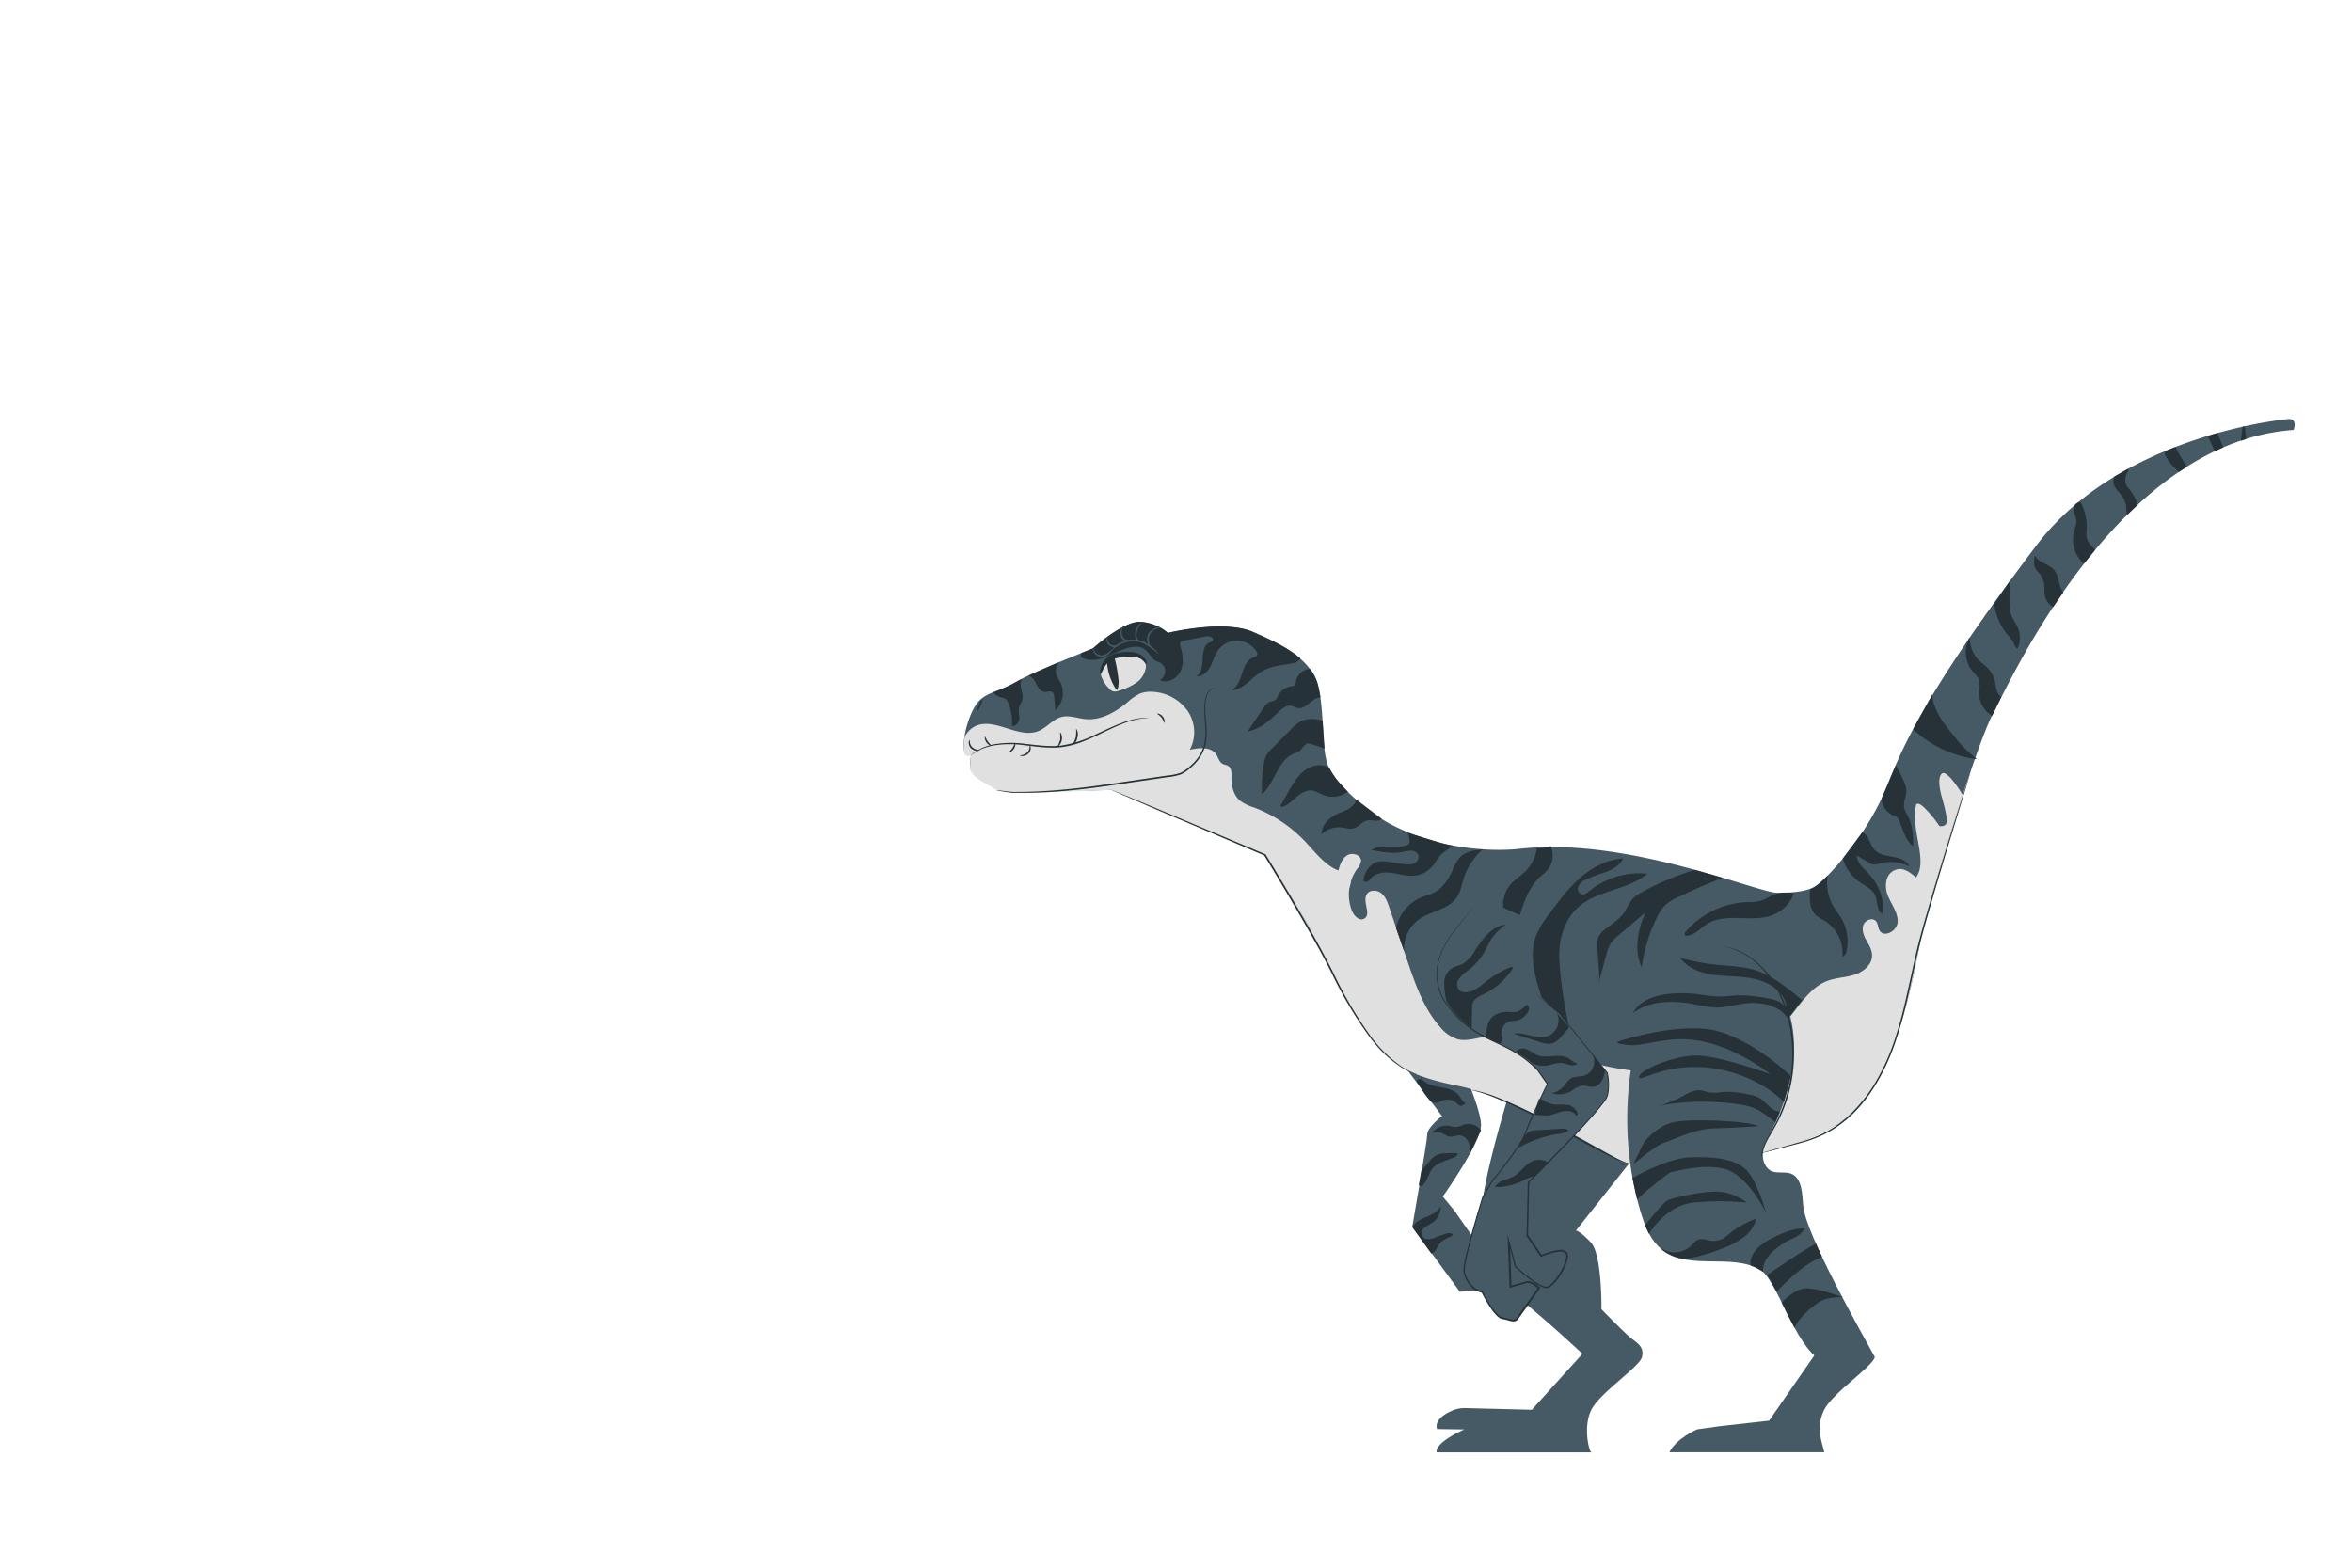 <svg xmlns="http://www.w3.org/2000/svg" viewBox="0 0 750 500"><g id="freepik--dinosaur-2--inject-8"><path d="M440.86,330.52c.52,1,18.95,25.43,18.95,25.43s-4.67,3.64-4.67,5.72-4.8,29.59-4.8,29.59L465.52,412l14.28-1.3s5.19-8,3.89-10.38-5.71,3.12-5.71,3.12,6.23-7.27,3.9-8.83-4.42-3.37-5.46.78-2.33,5.45-2.33,5.45l-10.38-14.79-3.64-4.42s12.2-17.13,12.2-22.84-8.3-23.62-8.3-23.62Z" style="fill:#455a64"></path><path d="M729.42,133.66c-3.49.38-54.08,5.82-80.21,40.5s-39.72,56.46-46.72,74.76-21,32.32-23.76,33.87-7,1.95-12.07,1.95-36.21-12.85-65.8-14.41a103,103,0,0,0-17,.45h0s-20.42,2.54-40.33-7.87c-6.87-3.6-16.58-11.95-19.5-17.5s-1.46-16.34-3.5-25.81-11.68-13.88-21-18-27.15.3-27.15.3a14.76,14.76,0,0,0-8.46-3.51c-5.55-.58-15.47,8.47-15.47,8.47s-18.68,7.29-24.22,10.5-8.76,3.21-11.68,5.84-5.25,10.22-5.25,14.59,2.34,2.63,2.34,2.63l-.3,3.5c-.29,3.51,5,5.26,7.88,7.3s37.26.69,37.26.69L366,256.78l37.36,15.47,13.3,22s13.73,27.44,19.58,35.62,10.9,12.85,28.42,16.35,45.94,20.64,52.56,24.14,28.82,0,28.82,0,37.38-3.11,49.45-20.64,16-45.94,17.52-52.95,16.74-58.41,22.58-69.31,39.72-86.44,95.79-90.33C731.37,137.17,732.93,133.28,729.42,133.66Z" style="fill:#455a64"></path><path d="M430,278.21c-5.78,0-9.76-5.48-13.71-9.71a43.65,43.65,0,0,0-16.53-11,14.4,14.4,0,0,1-4.33-2.11c-2.15-1.8-2.81-4.86-2.75-7.67,0-1.22.06-2.66-.93-3.36-.58-.4-1.35-.42-1.95-.77-1.05-.61-1.31-2-2-3-1.71-2.5-5.45-2.12-8.4-1.45a12,12,0,0,0-.63-12.3,14.53,14.53,0,0,0-10.9-6.17,9.6,9.6,0,0,0-4.26.51,15.84,15.84,0,0,0-4.13,2.84c-3.79,3.14-8.44,5.79-13.33,5.33-2.57-.24-5.16-1.32-7.66-.68-2.77.71-4.63,3.35-7.27,4.46-6.44,2.7-14.13-4.59-20.36-1.45a7.52,7.52,0,0,0-3.25,3.35,19.22,19.22,0,0,0-.31,3.18c0,4.38,2.34,2.63,2.34,2.63l-.3,3.5c-.29,3.51,5,5.26,7.88,7.3s37.26.29,37.26.29L366,257.18l37.36,15.47,6.9,11.43c2.62,1.54,5.31,3,8,4.4a9,9,0,0,0,3.61,1.3,6.77,6.77,0,0,0,3.76-1.11c3.61-2.16,6.06-6.6,4.94-10.65Z" style="fill:#e0e0e0"></path><path d="M413.68,211a3.41,3.41,0,0,0,1-1c-4.09-3.55-9.64-6.06-15.09-8.45-9.34-4.08-27.15.3-27.15.3a14.76,14.76,0,0,0-8.46-3.51c-5.55-.58-15.47,8.47-15.47,8.47l-3.68,1.46a3,3,0,0,0-.14,1.3c2.61,1.59,6,.84,8.79-.37s5.56-2.84,8.61-2.91a4.88,4.88,0,0,1,2.38.46c1.78.92,2.66,3.32,4.3,4.21a3.28,3.28,0,0,1,1,.32h0a3.23,3.23,0,0,1,1.6,1.75,3.29,3.29,0,0,1-1.49,3.88c2.38,1.17,5.43-.44,6.56-2.85s.78-5.24,0-7.78c-.16-.51-.32-1.13.05-1.53a1.57,1.57,0,0,1,.85-.37l7.14-1.41c1-.21,2.69.25,2.26,1.22-.19.43-.7.57-1.12.77-3.62,1.78-.68,8.64-4.11,10.74,1.9.17,3.53-1.4,4.42-3.09s1.35-3.61,2.45-5.16a7.36,7.36,0,0,1,12.22.27,1.39,1.39,0,0,1,.28,1.24c-.21.48-.81.61-1.3.78-4.06,1.46-3,8.58-6.95,10.36,3.84,0,6.35-3.9,9.63-5.9,2.68-1.63,5.92-2,9-2.47A6.41,6.41,0,0,0,413.68,211Z" style="fill:#263238"></path><path d="M520.22,426.88c-2.15-1.68-9.56-9.32-9.56-9.32s.24-17.44-3.34-21.26-4.78-3.82-4.78-3.82l18.15-22.93-14.8-18.08H480.4s-9.15,30.26-7.72,36.71-1.53,16.66,7.12,22.54,24.81,21.08,24.81,21.08l-16.15,17.83L467,449.09a9.74,9.74,0,0,0-3.8.77c-2.39,1-5.84,3-4.95,5.92l8.68.13s-9.3,4-8.83,7.31h49.39c-.72,0-2.74-7.92-.13-13.41s15.51-13.86,16.23-17S522.37,428.55,520.22,426.88Z" style="fill:#455a64"></path><path d="M578.89,431.8l-14.76,21.3-15.84,1.78-7.12,1s-6.72,2.91-8.83,7.31l49.39,0c-.86-3.59-2.74-7.89-.13-13.38s15.52-13.86,16.23-17" style="fill:#455a64"></path><path d="M506.75,284.23c-.68.56-1.47,1.2-2.34,1a1.88,1.88,0,0,1-1.11-2.48,4.2,4.2,0,0,1,2.14-2.11,57.66,57.66,0,0,1,6.68-2.52c2.23-.86,4.43-2.18,5.49-4.31-5.05.27-9.77,2.76-13.6,6.07s-6.88,7.41-9.89,11.47a30,30,0,0,0-4.3,7.07c-2.38,6.31-.29,13.34,1.8,19.76l8.59,8.71c-1.36-5.68-3.11-17.3-3-22.87s2.12-11.31,6.34-14.94c6.15-5.28,15.6-5.18,21.78-10.42A25.44,25.44,0,0,0,506.75,284.23Z" style="fill:#263238"></path><path d="M510.11,313.33l-.75-11.2a7.85,7.85,0,0,1,.18-2.9,7.07,7.07,0,0,1,2.7-3.17c2.13-1.63,4.48-3.13,5.93-5.39a32.41,32.41,0,0,1,2.29-3.86,10.71,10.71,0,0,1,3-2.23,89.58,89.58,0,0,1,17-7.14L549.4,280c-4.41,1.57-9.71,4-14,6a15.36,15.36,0,0,0-4.65,2.92,14.13,14.13,0,0,0-2.54,3.95,54.23,54.23,0,0,0-4.74,15.69C521,303,522.23,296.51,524.72,291l-8.57,7.28a12.46,12.46,0,0,0-2.56,2.67,12.23,12.23,0,0,0-1.33,3.45c-.78,2.87-1.56,5.76-2.32,8.64" style="fill:#263238"></path><path d="M365.2,211.23a3.83,3.83,0,0,0-2.74-2.25,11.07,11.07,0,0,0-3.68-.12,15.79,15.79,0,0,0-3.87.62l-2,1.08c-1.09,1.25-2.23,3.36-1.77,5a10.34,10.34,0,0,0,2.64,4.15,2.76,2.76,0,0,0,1,.75,3,3,0,0,0,2-.17,19,19,0,0,0,5.53-2.52,7.1,7.1,0,0,0,3.09-5A3.64,3.64,0,0,0,365.2,211.23Z" style="fill:#e0e0e0"></path><path d="M356.6,216.16a47.7,47.7,0,0,0-1.28-6.68L353,211.12a17.9,17.9,0,0,0,2.44,8,2.76,2.76,0,0,0,.88,1A8.47,8.47,0,0,0,356.6,216.16Z" style="fill:#263238"></path><path d="M354.74,207.13c.05.05-.22.42-.72,1a3.83,3.83,0,0,1-2.61,1.43,2.81,2.81,0,0,1-2.57-1.49c-.36-.74-.17-1.26-.12-1.23s0,.47.44,1a2.64,2.64,0,0,0,2.23,1.16,4,4,0,0,0,2.38-1.17C354.32,207.36,354.69,207.08,354.74,207.13Z" style="fill:#455a64"></path><path d="M357.48,204.93s-.17.37-.65.79a3.15,3.15,0,0,1-1,.58,2.08,2.08,0,0,1-1.45-.05,2.54,2.54,0,0,1-1.53-2c-.09-.66.12-1,.18-1s0,.4.18.94a2.4,2.4,0,0,0,1.36,1.57,2.08,2.08,0,0,0,2-.34C357.11,205.1,357.43,204.87,357.48,204.93Z" style="fill:#455a64"></path><path d="M361.4,204c0,.06-.32.31-1,.51a2.61,2.61,0,0,1-1.28.09,2.34,2.34,0,0,1-1.31-.91,3,3,0,0,1-.39-2.73c.24-.69.6-1,.64-.94s-.16.4-.29,1a2.93,2.93,0,0,0,.46,2.32,2,2,0,0,0,1,.76,2.63,2.63,0,0,0,1.08,0C361,204.08,361.38,204,361.4,204Z" style="fill:#455a64"></path><path d="M365.12,204.88c0,.07-.52.08-1.32-.11a5.24,5.24,0,0,1-.65-.2,1.5,1.5,0,0,1-.76-.46,3.2,3.2,0,0,1-.45-1.8,5,5,0,0,1,1.16-3c.61-.64,1.22-.64,1.21-.58s-.48.2-.93.82a5.39,5.39,0,0,0-.92,2.81,2.89,2.89,0,0,0,.34,1.53c0,.09.32.23.51.31a5.24,5.24,0,0,0,.59.24A5.9,5.9,0,0,1,365.12,204.88Z" style="fill:#455a64"></path><path d="M367.92,207.2c0,.05-.62-.12-1.24-.86a3.74,3.74,0,0,1,1.94-6.07,2.07,2.07,0,0,1,1.52,0c0,.09-.59,0-1.41.33a3.57,3.57,0,0,0-1.76,5.5C367.46,206.84,368,207.13,367.92,207.2Z" style="fill:#455a64"></path><path d="M366.28,228.89c0,.06-.83.08-2.3.29a28,28,0,0,0-6.06,1.69c-2.49.95-5.33,2.39-8.54,3.9-1.61.74-3.31,1.5-5.14,2.15a28.63,28.63,0,0,1-5.84,1.39c-4.13.44-8-.21-11.53-.59a33,33,0,0,0-9.31-.06,17.72,17.72,0,0,0-5.95,1.93c-1.3.73-1.91,1.3-1.94,1.25s.13-.16.43-.42a10,10,0,0,1,1.41-1,17.07,17.07,0,0,1,6-2.11,32.69,32.69,0,0,1,9.42-.06c3.52.36,7.39,1,11.42.55a36.38,36.38,0,0,0,10.84-3.46c3.21-1.48,6.08-2.89,8.61-3.8A25.6,25.6,0,0,1,364,229a14,14,0,0,1,1.73-.1A3.46,3.46,0,0,1,366.28,228.89Z" style="fill:#263238"></path><path d="M367.57,231a9.45,9.45,0,0,0-1.76-2.42,10.25,10.25,0,0,0-2.66-1.39c0-.06.36-.12,1,0a4.58,4.58,0,0,1,3.36,2.89C367.65,230.6,367.64,231,367.57,231Z" style="fill:#e0e0e0"></path><path d="M371.26,230.53c-.15,0-.23-.86-.86-1.66s-1.42-1.1-1.38-1.25,1.06,0,1.79.94S371.4,230.57,371.26,230.53Z" style="fill:#263238"></path><path d="M387.71,219.68a2.23,2.23,0,0,0-.91,0,3.14,3.14,0,0,0-1.77,1.8,6.52,6.52,0,0,0-.5,1.82,15.59,15.59,0,0,0-.2,2.27c0,1.63.15,3.49.32,5.56a19.87,19.87,0,0,1-.33,6.8,14,14,0,0,1-4.23,6.55,13,13,0,0,1-3.47,2.49,18,18,0,0,1-4.35.9l-9.12,1.33c-6.25.94-12.22,1.82-17.66,2.45s-10.38,1-14.52,1.14c-2.08.06-4,.1-5.6.07-.83,0-1.59,0-2.3,0s-1.35-.13-1.92-.21l-2.64-.42a9.27,9.27,0,0,1-.92-.16.73.73,0,0,1,.24,0l.69,0c.61.06,1.5.19,2.65.33.58.06,1.21.13,1.91.16s1.47,0,2.29,0c1.64,0,3.51-.06,5.58-.15,4.13-.19,9.05-.6,14.48-1.25s11.39-1.54,17.64-2.48l9.13-1.33a17.55,17.55,0,0,0,4.22-.85,12.39,12.39,0,0,0,3.34-2.38,13.6,13.6,0,0,0,4.14-6.31,19.82,19.82,0,0,0,.39-6.66,54.44,54.44,0,0,1-.25-5.6,15.78,15.78,0,0,1,.24-2.3,6.72,6.72,0,0,1,.57-1.87,3.16,3.16,0,0,1,1.93-1.81,1.47,1.47,0,0,1,.7,0A.74.74,0,0,1,387.71,219.68Z" style="fill:#263238"></path><path d="M421.08,222.4c-2.94.15-4.47,4-7.34,3.39-.7-.15-1.33-.58-2-.71-1.55-.27-2.93.94-4.06,2-2.82,2.76-6,5.52-9.85,6.21q2.5-3.69,5-7.39a5,5,0,0,1,2.13-2.06,5.85,5.85,0,0,0,1.75-.61,3.47,3.47,0,0,0,.82-1.29,5.67,5.67,0,0,1,4.37-3.07,1.69,1.69,0,0,0,1-.32,1.81,1.81,0,0,0,.34-1.18c.22-2,2.55-4.2,4.59-3.95a14.37,14.37,0,0,1,2.32,4.53C420.71,220.3,421.08,222.4,421.08,222.4Z" style="fill:#263238"></path><path d="M422.37,238.75l-4-1.38a2.84,2.84,0,0,0-1.37-.23c-1.09.18-1.56,1.47-2.4,2.2a9,9,0,0,1-2.26,1.12c-5,2.26-5.75,9.21-9.89,12.79a38.8,38.8,0,0,1,.66-10.09,8.3,8.3,0,0,1,.72-2.28,9.25,9.25,0,0,1,1.62-2l6.08-6.12a14.93,14.93,0,0,1,3.61-2.93,10.52,10.52,0,0,1,6.63.07Z" style="fill:#263238"></path><path d="M429.84,252.55a8.48,8.48,0,0,1-8.86.58,12.4,12.4,0,0,0-2.18-.95c-1.82-.43-3.67.6-5.11,1.8s-2.77,2.64-4.53,3.29c-.31.11-.83.07-.8-.27a.54.54,0,0,1,.08-.21l2.4-4.24a27.77,27.77,0,0,1,3.6-5.36A9.35,9.35,0,0,1,420,244.1a7,7,0,0,1,3.77.62,33.09,33.09,0,0,0,2.57,4C427.39,250,429.84,252.55,429.84,252.55Z" style="fill:#263238"></path><path d="M436.23,329.91c5.84,8.17,10.9,12.85,28.42,16.35s45.94,20.64,52.56,24.14,28.82,0,28.82,0,37.38-3.11,49.45-20.64,16-45.94,17.52-52.95c1-4.29,7-25.16,12.89-43.24h0s-5-8.42-6.72-6.8,0,7.34,0,7.34,1.74,5.85,1.61,7.84-2.36,1.5-2.36,1.5a36,36,0,0,0-5.06-6.1c-2.45-2.12-2.44-.26-2.44-.26-1.57,8,4,17.69,0,22.79-1.18-1.13-3-2.61-5-2.73a4.55,4.55,0,0,0-4.3,3.38,8.44,8.44,0,0,0,.65,5.74c1.13,2.57,3,5,2.84,7.83s-4.3,5.08-5.75,2.67c-.57-.94-.46-2.22-1.19-3-1.13-1.27-3.47-.29-4,1.32s.15,3.37,1,4.86,1.75,3,1.79,4.72c.06,3-2.75,5.28-5.59,6.2s-5.93.94-8.72,2c-5.53,2.11-8.72,7.72-12.55,12.24-8.33,9.84-21.06,15.32-33.9,16.59s-25.8-1.37-38-5.65c-8.21-2.88-16.66-6.58-25.26-5.25-2.68.41-5.4,1.31-8,.69a11.62,11.62,0,0,1-5.71-3.93c-5.23-5.89-7.88-13.57-10.41-21l-5.82-17.17c-.56-1.67-1.19-3.43-2.57-4.53s-3.75-1.12-4.64.4c-1.38,2.39,1.62,6.47-.83,7.76-1.54.8-3.2-.91-3.86-2.52a14.14,14.14,0,0,1,1.62-13.33,4.9,4.9,0,0,0,1.28-2.58c0-2-2.85-2.83-4.5-1.74s-2.28,3.16-2.79,5.07l-23.29-5.61,13.3,22S430.38,321.73,436.23,329.91Z" style="fill:#e0e0e0"></path><path d="M520.23,371.27a2.55,2.55,0,0,1-.58,0,9.33,9.33,0,0,1-1.6-.43,48.86,48.86,0,0,1-5.53-2.47c-4.57-2.29-10.71-5.75-17.57-9.43a191.41,191.41,0,0,0-17.9-8.7,55.22,55.22,0,0,0-5.69-2c-1.37-.39-2.15-.52-2.14-.57a2,2,0,0,1,.57.06,16.49,16.49,0,0,1,1.62.32,44.12,44.12,0,0,1,5.77,1.82,162.92,162.92,0,0,1,18,8.58c6.86,3.68,13,7.2,17.49,9.56,2.26,1.19,4.11,2.09,5.43,2.61a15.47,15.47,0,0,0,1.55.52A2.12,2.12,0,0,1,520.23,371.27Z" style="fill:#263238"></path><path d="M328,215.47a4.56,4.56,0,0,1,2.28,2.37c.65,1.28,1.48,2.8,2.91,2.86.86,0,1.88-.48,2.52.11a1.89,1.89,0,0,1,.42,1.23l.42,4.49a7.69,7.69,0,0,0,1.55-9,17,17,0,0,1-1.22-2.26,4.59,4.59,0,0,1,.66-4C334.27,212.67,330.79,214.17,328,215.47Z" style="fill:#263238"></path><path d="M318.87,222.35a5.79,5.79,0,0,1,1.66.49,2.91,2.91,0,0,1,1,1.41,15.9,15.9,0,0,1,1.17,7.18c1.17.44,2.25-1,2.32-2.23s-.38-2.53,0-3.73c.21-.74.71-1.37.93-2.11.43-1.4-.2-2.87-.44-4.31a4.25,4.25,0,0,1,.29-2.47c-.57.29-1.08.56-1.5.8a51,51,0,0,1-7.6,3.45A4.63,4.63,0,0,0,318.87,222.35Z" style="fill:#263238"></path><path d="M369.42,208.66a10.62,10.62,0,0,0-1.94-1.66c-1.32-.86-3.11-2.32-5.51-2.45a9.35,9.35,0,0,0-5.76,1.62c-1.32.88-2,1.62-2,1.55a6.1,6.1,0,0,1,1.84-1.85,9,9,0,0,1,6-1.84,7.64,7.64,0,0,1,3.36,1.05,22.93,22.93,0,0,1,2.33,1.63C369,207.66,369.5,208.63,369.42,208.66Z" style="fill:#455a64"></path><path d="M365.55,211.89c-.22.05-.53-1-1.91-1.79a5.72,5.72,0,0,0-2.62-.69,20.86,20.86,0,0,0-3.56.25,8.52,8.52,0,0,0-3.24,1,6.15,6.15,0,0,0-1.91,1.93c-.86,1.38-1.13,2.45-1.37,2.4s-.32-1.18.4-2.92a6.18,6.18,0,0,1,2.09-2.61,8.66,8.66,0,0,1,3.81-1.35,16.71,16.71,0,0,1,3.91-.13,5.93,5.93,0,0,1,3.12,1.21,3.78,3.78,0,0,1,1.31,1.85C365.72,211.57,365.65,211.87,365.55,211.89Z" style="fill:#263238"></path><path d="M338,233.57c.06,0,.26.19.43.63a3.45,3.45,0,0,1,.15,1.84,3.61,3.61,0,0,1-.79,1.68c-.32.35-.59.48-.63.44a11.72,11.72,0,0,0,.91-2.21A11,11,0,0,0,338,233.57Z" style="fill:#263238"></path><path d="M343.14,232.36a3.29,3.29,0,0,1,.41,2.9,3.32,3.32,0,0,1-1.63,2.42,13.79,13.79,0,0,0,1.12-2.54A13.05,13.05,0,0,0,343.14,232.36Z" style="fill:#263238"></path><path d="M462.38,298.65c-.1.92-9.32,11.27,0,22.92s18.19,9.42,28,19.59l3.14,4.43s-5.36,11.09-7,15.71-10.63,15.34-10.63,15.34l-3.05,5.18s-6.47,20.88-5.91,23.84,3.14,6.07,5.73,6.36c0,0,3.88,8.06,6.47,8.42s3.69,1.48,4.8,0,6.84-9.61,6.84-9.61-2.4-2.21-3.88-1.84-5.18,1.47-5.18,1.47l-.55-14.41,2.12,8s7.86,7.32,10.26,6.58,7-8.32,6.1-10.72-8.13.74-8.13.74L487,394.2l.37-17s24.21-24,25.14-27.54a17.5,17.5,0,0,0,0-7.39l-15.16-18.86-8.31-6.84-1.3-13.12-17.93-14.23Z" style="fill:#455a64"></path><path d="M489.08,316.57l.55.43,1.6,1.29,6.22,5h0l15.21,18.81,0,0v0a19,19,0,0,1,.4,4.74,12.51,12.51,0,0,1-.33,2.47,6.13,6.13,0,0,1-1.24,2.25c-2.07,2.75-4.5,5.4-7,8.17-5.1,5.51-10.79,11.34-16.93,17.49l.06-.15c-.11,5.36-.23,11.09-.36,17l0-.13,4.44,6.46-.29-.08a27.82,27.82,0,0,1,3.86-1.31,11.54,11.54,0,0,1,2.05-.34,3,3,0,0,1,2.14.48,1.21,1.21,0,0,1,.37.49,2.73,2.73,0,0,1,.09,1.67,9.77,9.77,0,0,1-.61,2.06,21,21,0,0,1-2,3.76,12.81,12.81,0,0,1-2.92,3.24,2,2,0,0,1-.51.28,1.35,1.35,0,0,1-.61.17,3.35,3.35,0,0,1-1.15-.21,11,11,0,0,1-2-1,50.68,50.68,0,0,1-7-5.48l-.05-.05,0-.07c-.67-2.52-1.4-5.26-2.13-8l.5-.07c.18,4.57.37,9.46.56,14.41l-.33-.23,4.63-1.33c.2-.05.39-.12.61-.16a1.89,1.89,0,0,1,.71,0,4.12,4.12,0,0,1,1.25.43,11.49,11.49,0,0,1,2.11,1.49l.17.15L491,411l-2.59,3.65-3.43,4.81-.85,1.2a1.88,1.88,0,0,1-1.42.81,5.48,5.48,0,0,1-1.52-.27c-.47-.13-.93-.26-1.4-.36-.23-.05-.46-.08-.7-.12a2.68,2.68,0,0,1-.76-.3,2.84,2.84,0,0,1-.63-.44,4.49,4.49,0,0,1-.55-.51,15.92,15.92,0,0,1-1.83-2.3,45.51,45.51,0,0,1-2.88-5l.21.15a6.35,6.35,0,0,1-3.81-2.29,9.51,9.51,0,0,1-2.05-3.88,4.21,4.21,0,0,1-.12-1.13c0-.38.07-.73.1-1.1.12-.71.23-1.42.38-2.11.28-1.4.61-2.77,1-4.14,1.39-5.45,2.94-10.74,4.52-15.89v0l0,0,3-5.17v0h0q3.06-3.71,5.81-7.46,1.38-1.87,2.61-3.79a22.86,22.86,0,0,0,2.14-3.94c1.05-2.82,2.28-5.5,3.47-8.13s2.41-5.18,3.61-7.67l0,.22-3.14-4.44,0,0a33.57,33.57,0,0,0-7.6-5.94c-2.71-1.57-5.51-2.77-8.16-4.07a36.68,36.68,0,0,1-7.22-4.54,32.15,32.15,0,0,1-5.41-5.7,16.77,16.77,0,0,1-3.55-12.8,19.81,19.81,0,0,1,1.66-5.41c.38-.79.78-1.54,1.19-2.24s.88-1.36,1.16-2l0-.05,5.62-7,1.43-1.76c.32-.4.49-.59.49-.59s-.14.21-.45.62l-1.4,1.79-5.54,7.07v0a21.93,21.93,0,0,1-1.16,2,24.43,24.43,0,0,0-1.17,2.23,19.82,19.82,0,0,0-1.61,5.35,16.56,16.56,0,0,0,3.55,12.58,32.62,32.62,0,0,0,5.38,5.62,36.39,36.39,0,0,0,7.16,4.46c2.64,1.29,5.46,2.49,8.2,4.07a34,34,0,0,1,7.7,6h0v0l3.15,4.43.07.1-.06.12q-1.79,3.74-3.59,7.67c-1.18,2.63-2.4,5.31-3.44,8.1a23.42,23.42,0,0,1-2.17,4c-.83,1.28-1.71,2.56-2.63,3.81q-2.75,3.78-5.82,7.49l0,0L473,381.94l0-.05c-1.57,5.14-3.12,10.43-4.5,15.87-.34,1.36-.67,2.73-.95,4.11-.15.69-.26,1.39-.37,2.08,0,.35-.08.7-.1,1a3.74,3.74,0,0,0,.1,1,9.07,9.07,0,0,0,1.95,3.67,5.87,5.87,0,0,0,3.48,2.12h.14l.06.13a45.17,45.17,0,0,0,2.84,4.95,15.91,15.91,0,0,0,1.77,2.23,3.79,3.79,0,0,0,.51.47,2.9,2.9,0,0,0,.55.39,2.26,2.26,0,0,0,.59.23c.24.05.49.08.73.14a22,22,0,0,0,2.78.61c.85,0,1.29-1,1.89-1.8q1.69-2.4,3.42-4.81l2.59-3.64,0,.35a10.13,10.13,0,0,0-2-1.41,3.57,3.57,0,0,0-1.09-.39,1.51,1.51,0,0,0-.52,0c-.19,0-.4.11-.59.17l-4.61,1.31-.32.09,0-.33c-.19-5-.37-9.85-.55-14.41l-.09-2.32.6,2.24c.73,2.77,1.45,5.51,2.12,8l-.07-.12a49.22,49.22,0,0,0,6.9,5.42,9.84,9.84,0,0,0,1.89.95,2.69,2.69,0,0,0,1,.19,1.16,1.16,0,0,0,.43-.12,1.72,1.72,0,0,0,.43-.25,12.2,12.2,0,0,0,2.79-3.1,21,21,0,0,0,2-3.67,9.17,9.17,0,0,0,.58-1.94c.11-.64.14-1.38-.29-1.73a2.74,2.74,0,0,0-1.8-.36,11.1,11.1,0,0,0-2,.33,26.27,26.27,0,0,0-3.78,1.28l-.18.07-.11-.16-4.43-6.47,0-.06v-.08c.13-5.91.26-11.63.38-17v-.09l.06-.06c6.15-6.13,11.85-12,17-17.44,2.54-2.76,5-5.4,7-8.11a6,6,0,0,0,1.19-2.13,13.32,13.32,0,0,0,.34-2.41,19.23,19.23,0,0,0-.38-4.65l0,.06-15.11-18.89h0l-6.17-5.12L489.6,317C489.25,316.74,489.08,316.57,489.08,316.57Z" style="fill:#263238"></path><path d="M575,384.62c-.34-3.92-.33-9-4-10.33-1.88-.67-4.07,0-5.93-.69-2.13-.86-3.14-3.44-2.93-5.73s1.34-4.38,2.38-6.43c4.6-9,7.87-19,7.51-29.14s-4.76-20.44-13-26.32-20.55-6.29-28.23.34C518.78,331.46,515.25,359.25,523,386c1.37,4.75,3.23,9.68,7.15,12.7,8.47,6.55,21.64,1,31,6.15,5.51,3.06,11.13,24.49,19.52,29l17.19-1C593.54,425,575.74,393.58,575,384.62Z" style="fill:#455a64"></path><path d="M558.29,403.63s-1.39-4.48,6.49-8.57,10.71-3.15,10.71-3.15a8.23,8.23,0,0,1-3.62,3c-2.36,1-10.16,5.1-9.68,10.77A17.85,17.85,0,0,0,558.29,403.63Z" style="fill:#263238"></path><path d="M568.14,415.44s4.38-4.93,8.57-4.55,10.87,2.79,10.87,2.79-4.36,0-6.63,1.11-7.56,5.52-8.71,8.72C570.71,420.61,569.3,417.87,568.14,415.44Z" style="fill:#263238"></path><path d="M579.07,396.68c-3.79,1.74-15.55,10-15.55,10l3.07,5.27s7.68-8.67,14.41-11.05Z" style="fill:#263238"></path><path d="M525.81,393.53s5.25-9.09,14.34-10a90.43,90.43,0,0,1,16.79,0,16.54,16.54,0,0,0-9.45-3.49c-5.24,0-14,1.92-15.73,2.8s-7.17,8-7.17,8Z" style="fill:#263238"></path><path d="M522.06,382.67c0-.52,9.77-8.63,10.82-8.81s13.29-3.67,19.59,0,10.66,12.94,10.66,12.94-2.44-9.27-5.94-13.29-11.19-4.72-18.54-4.37-18.1,6.57-18.1,6.57Z" style="fill:#263238"></path><path d="M524.15,364.45c.53-.7,4.37-5.59,10-6.64s23.43-.35,26.58,1.39c0,0-8.05.53-14.34.7s-13.29,3.85-15.74,4.55-9.79,6.82-9.79,6.82Z" style="fill:#263238"></path><path d="M522.69,343.74c.56,1.3,9.86-5.67,25.44-2.71,13.59,2.57,20.71,10.44,20.71,10.44l2.2-8.27s-10.72-10.56-22.68-14.15S516.51,332,516.51,332s-2.93.75,2.77,1.31,13.37-3.68,24.69-.94,20.59,10.22,20.59,10.22-16.12-5.85-23.48-5.94S521.79,341.65,522.69,343.74Z" style="fill:#263238"></path><path d="M533.74,400.72a9.93,9.93,0,0,0,5.68.45,58.88,58.88,0,0,0,11.11-3.5,23.51,23.51,0,0,0,5.9-3.39,10.37,10.37,0,0,0,3.62-5.63,32.2,32.2,0,0,0-8.46,4.68,14.83,14.83,0,0,1-2.12,1.69,7.09,7.09,0,0,1-5,.5,6,6,0,0,0-2.53-.27c-1.19.28-2,1.38-2.84,2.22a7.66,7.66,0,0,1-9.43.65,2.44,2.44,0,0,0,.86.91A14.6,14.6,0,0,0,533.74,400.72Z" style="fill:#263238"></path><path d="M560.7,350a10.86,10.86,0,0,0-3.08-.92,29.57,29.57,0,0,0-8.1-.84,17.16,17.16,0,0,1-4.46.2c-.85-.16-1.67-.52-2.53-.65-2.34-.35-4.54,1.05-6.63,2.17a32.08,32.08,0,0,1-7.06,2.74,77.1,77.1,0,0,1,25.54-.49,22.81,22.81,0,0,1,4.24.95c2.8,1,5.17,2.9,7.49,4.77l1.42-3.37C564.74,354.48,563.16,351.27,560.7,350Z" style="fill:#263238"></path><path d="M558.91,309.19c-3.64-1-7.47-1.09-11.24-1.46a68.69,68.69,0,0,1-11.89-2.25c2.5,3.45,6.92,5,11.14,5.5s8.56.32,12.71,1.27,8.33,3.4,9.74,7.42a2.17,2.17,0,0,1,0,1.71c-1.22-2.11-3.95-2.7-6.36-3.09a46.71,46.71,0,0,0-8.82-.83c-2,.07-4,.4-6,.38a59.78,59.78,0,0,1-6.92-.77,41.57,41.57,0,0,0-9-.1c-4.53.46-9.5,2.07-11.53,6.15,5.45-4.17,13-4.1,19.77-2.78a37.75,37.75,0,0,0,6.66,1c3,0,5.94-.84,8.92-1.25,5.18-.72,11.21.38,14.05,4.77l4.45-5.88C569.87,315,564.91,310.87,558.91,309.19Z" style="fill:#263238"></path><path d="M537,297.79a27.38,27.38,0,0,1,20-10.08,15.9,15.9,0,0,0,5-.57,29,29,0,0,0,2.71-1.4A10.74,10.74,0,0,1,572,285a11.73,11.73,0,0,1-6.39,6.7c-6.69,2.82-15.15-.87-21.27,3-2.3,1.46-4.34,4-7,3.71a.62.62,0,0,1,.22-.92" style="fill:#263238"></path><path d="M587,292.61c-.71-1.17-1.59-2.23-2.3-3.4a14.65,14.65,0,0,1-1.87-10c-1.95,2-3.87,3.73-5.62,4.39-.24,3-.3,6.47,2,8.45a17.15,17.15,0,0,0,2.52,1.57,12.21,12.21,0,0,1,5.76,11.53,2.73,2.73,0,0,0,1.43-2.27A14.77,14.77,0,0,0,587,292.61Z" style="fill:#263238"></path><path d="M597.26,275.72a4.59,4.59,0,0,0,1.93-.29,13.82,13.82,0,0,1,9.69.9c-.86-1.83-3-2.6-5-3s-4.14-.57-5.69-1.86c-2.14-1.8-1.84-4.81-4.37-6l-6.19,8.36a14,14,0,0,0,5.33,7.46c1.84,1.29,4.13,2.26,5,4.3s.42,4.72,2.22,5.89c.88-4.62-1.09-9.47-4.33-12.88-1.62-1.7-3.68-3.4-3.75-5.75l3.79,2.27A3.94,3.94,0,0,0,597.26,275.72Z" style="fill:#263238"></path><path d="M608.25,260a10.36,10.36,0,0,1-1-2.14c-.52-2,.79-4.05.61-6.1s-2.41-5.94-3.33-7.69L600,254.65a6.07,6.07,0,0,0,3.61,5.36,4.2,4.2,0,0,1,1.46.74,2.86,2.86,0,0,1,.58,1c1.15,2.93,2,6.22,4.4,8.22C610.1,266.54,609.9,263,608.25,260Z" style="fill:#263238"></path><path d="M623.64,235.42c-3.16-3.72-7.48-9.08-7.42-14l-6.16,11.18a35.94,35.94,0,0,0,20.38,9.52A37.72,37.72,0,0,1,623.64,235.42Z" style="fill:#263238"></path><path d="M636.15,217.36a8.83,8.83,0,0,0-2.16-4.12c-1.12-1.21-2.58-2.08-3.64-3.34a10.87,10.87,0,0,1-2.24-6.64,9.6,9.6,0,0,0,1,11,8.62,8.62,0,0,1,2,2.67,8.93,8.93,0,0,1-.05,3.49,8.59,8.59,0,0,0,4.19,7.9l2.94-6.11C636.56,221.33,636.53,219.13,636.15,217.36Z" style="fill:#263238"></path><path d="M643.37,200c-.61-1.35-1.57-2.52-2.06-3.91a11.61,11.61,0,0,1-.5-3.47,66.07,66.07,0,0,1,.18-7.45l-5.06,7.4a18.45,18.45,0,0,0,4.08,9.64,14.74,14.74,0,0,1,1.92,2.54c.39.78.64,1.71,1.38,2.17A8.43,8.43,0,0,0,643.37,200Z" style="fill:#263238"></path><path d="M655,181.8c-1.7-2-5.07-2.31-6.14-4.7-.26,1.44-.49,3,.24,4.28a11.77,11.77,0,0,0,1.22,1.52,6.72,6.72,0,0,1,1.49,3.44c.15,1.18,0,2.39.21,3.55a5.48,5.48,0,0,0,2.7,3.7l3.19-4.6C656.35,186.91,656.71,183.78,655,181.8Z" style="fill:#263238"></path><path d="M481.4,308.59a30.56,30.56,0,0,0-7.1,4.13c-2.12,1.65-4.28,3.7-7,3.74a2.86,2.86,0,0,1-1.74-.45,2.78,2.78,0,0,1-.51-3.51,9.4,9.4,0,0,1,2.72-2.72,21.44,21.44,0,0,0,5.09-5.32c.86-1.38,1.48-2.9,2.31-4.3a16.35,16.35,0,0,1,5-5.26c-4.45.43-7.46,4.59-9.88,8.34a11.29,11.29,0,0,1-3.85,4.17c-1.2.63-2.63.82-3.74,1.59a5.66,5.66,0,0,0-2.18,4.2,25.77,25.77,0,0,0,.69,6c2,3.73,4.73,5.91,8.08,9q.06-3.26.13-6.52a5.48,5.48,0,0,1,.28-1.93c.57-1.4,2.14-2.05,3.5-2.71a22.44,22.44,0,0,0,9.27-8.32C482.35,308.34,481.79,308.43,481.4,308.59Z" style="fill:#263238"></path><path d="M479.26,289.43l5.36,2.45c1.42-4.39,3-9,6.36-12.12a31.86,31.86,0,0,0,2.49-2.29,7.28,7.28,0,0,0,1-7.62,10.31,10.31,0,0,1-4.42.75,12.87,12.87,0,0,1-3.85,7.52c-1.36,1.3-3,2.29-4.28,3.67a10.06,10.06,0,0,0-2.52,8.07" style="fill:#263238"></path><path d="M465.61,273.36a13,13,0,0,0-2.38,4.09c-1.29,2.87-3.05,5.73-5.84,7.18-1.33.69-2.83,1-4.22,1.59a13.74,13.74,0,0,0-8,9.83l2.58,7.36a11.5,11.5,0,0,1,4.65-10.11c3.87-2.77,9.51-3.17,12.16-7.12,1.18-1.76,1.52-3.92,2.16-5.94a20.61,20.61,0,0,1,6.06-9.3C470.24,271.19,467.45,271.53,465.61,273.36Z" style="fill:#263238"></path><path d="M436.8,280.5c1.45-2,4.33-2.43,6.81-2.12s4.93,1.16,7.42.92a8.7,8.7,0,0,0,5.71-3c.93-1.1,1.58-2.41,2.54-3.48a15.7,15.7,0,0,1,4.27-3,38.65,38.65,0,0,1-5.06-1.28l-9.58-2.92a8.26,8.26,0,0,1,.54,2.69,1.07,1.07,0,0,1-.92,1.28c-3.62,1.17-8-.63-11.13,1.53,3.23.62,6.55,1.24,9.77.62a11.17,11.17,0,0,1,2.91-.41,2.42,2.42,0,0,1,2.26,1.59,2.34,2.34,0,0,1-1.64,2.56,6.81,6.81,0,0,1-3.3.07l-4.55-.65a10,10,0,0,0-3.31-.09c-2.67.54-4.46,3.27-4.75,6,.33.71,1.53.51,2-.32" style="fill:#263238"></path><path d="M432.4,254.93c0,1.17-1.13,2.22-2.1,2.89a16.93,16.93,0,0,1-3.17,1.47,11.38,11.38,0,0,0-3.93,2.58,6.44,6.44,0,0,0-1.82,4.25,7.92,7.92,0,0,1,6.37-2.22c1.3.15,2.62.62,3.88.27,1.43-.38,2.41-1.72,3.77-2.31,1.75-.77,3.82.64,5.16-.72Z" style="fill:#263238"></path><path d="M483.83,366.28A37.51,37.51,0,0,1,497,361.63a5.42,5.42,0,0,0,3.14-1.13A2.71,2.71,0,0,0,498,360l-8.17.5a5.32,5.32,0,0,0-2.17.43,5.49,5.49,0,0,0-2.14,2.55l-1.43,2.65" style="fill:#263238"></path><path d="M489.42,355.62c1.43-.09,2.87.28,4.3.14,1.6-.16,3.07-1,4.64-1.31s3.52-.05,4.29,1.36c.42.07.49-.59.32-1a4.28,4.28,0,0,0-2.69-2.32,17.19,17.19,0,0,0-3.87-.16,8.38,8.38,0,0,1-4-1.21c-.55-.33-1.17-.74-1.77-.52" style="fill:#263238"></path><path d="M507.85,336.55a4.66,4.66,0,0,1-3.29,6.68,16,16,0,0,0-3.11.46c-1.35.55-2.08,2-3.08,3a6.94,6.94,0,0,1-3.54,2,7.86,7.86,0,0,0,6.38-.8,9.18,9.18,0,0,1,2.87-1.57c1.4-.26,2.84.54,4.24.29a3.88,3.88,0,0,0,2.57-2.11,11.07,11.07,0,0,0,.95-3.3" style="fill:#263238"></path><path d="M487.72,338.42a7,7,0,0,0,4.91,1.51c1.95-.17,3.84-1.16,5.78-.86.81.13,1.56.48,2.37.64a2.49,2.49,0,0,0,2.29-.52c-1.14-.17-2-1.14-3-1.71-3-1.66-6.86.33-10-1-1.19-.49-2.16-1.42-3.36-1.87s-2.89-.16-3.26,1.07a19.35,19.35,0,0,1,4.89,3.19" style="fill:#263238"></path><path d="M496.39,323a5.31,5.31,0,0,1-3.14,7.53c-3.44,1.06-7.1-1.49-10.64-.86l8.09,2.6c1.52.49,3.2,1,4.67.38a6.87,6.87,0,0,0,2.38-1.95l2.07-2.29c.28-.31.58-.77.35-1.12" style="fill:#263238"></path><path d="M473.75,330.9a18,18,0,0,1,.54-3.57,6.48,6.48,0,0,1,1.17-2.57,5.39,5.39,0,0,1,2.18-1.48,8.38,8.38,0,0,1,3.25-.57,9.11,9.11,0,0,0,2.95-.06,8.47,8.47,0,0,0,2.82-2.08.47.47,0,0,1,.21-.11.34.34,0,0,1,.3.15,1.79,1.79,0,0,1,.28,1.68,4.07,4.07,0,0,1-1,1.47,5.3,5.3,0,0,1-2.12,1.52c-1,.33-2.05.22-3,.53a3.74,3.74,0,0,0-2.54,3.67c0,.6.22,1.19.25,1.79a1.8,1.8,0,0,1-.65,1.6" style="fill:#263238"></path><path d="M452.41,378l.75.34c2-1.17,2.24-4,3.71-5.77s4.22-2.36,6.5-3.27c.67-.27,1.42-.71,1.47-1.44a26.57,26.57,0,0,0-4.37,0,6.34,6.34,0,0,0-2.36.53,7.63,7.63,0,0,0-2.33,2.06c-.86,1-1.71,2-2.56,3" style="fill:#263238"></path><path d="M468.62,368.17a7.05,7.05,0,0,0-.39-3.94,3.51,3.51,0,0,0-3.12-2.14,23.12,23.12,0,0,1-2.7.47c-1.16-.09-2.08-1.07-3.21-1.34a5.58,5.58,0,0,0-2.56.18,5.6,5.6,0,0,1,5.56-2.29,11.63,11.63,0,0,0,1.74.34c1.15.05,2.21-.61,3.34-.86a5,5,0,0,1,5,1.88" style="fill:#263238"></path><path d="M456.45,351.46a2.67,2.67,0,0,0,2.13.1c.7-.21,1.36-.56,2.07-.73a4.38,4.38,0,0,1,4,1.1c.34.34.68.75,1.15.77.71,0,1.25-.9,1.94-.74-1.22-.2-1.76-1.6-2.53-2.58-1.23-1.57-3.33-2.15-5.3-2.51s-4.05-.64-5.63-1.87a3.66,3.66,0,0,0-1.37-.85c-.53-.1-1.2.32-1.08.85a1.16,1.16,0,0,0,.18.37l1.49,2.29a19.78,19.78,0,0,0,3.06,3.92" style="fill:#263238"></path><path d="M493.58,370.69a5.45,5.45,0,0,0-4.83-.37c-2.44,1-3.84,3.66-6.16,4.93a26.88,26.88,0,0,1-3.23,1.24,4.79,4.79,0,0,0-2.65,2.11,19.36,19.36,0,0,0,8.91-2,10.63,10.63,0,0,1,3.85-1.45" style="fill:#263238"></path><path d="M460.39,393.69l-2.68,1a6.55,6.55,0,0,1-2.29.54,2.17,2.17,0,0,1-1.95-1.1,2.39,2.39,0,0,1,.86-2.65c.76-.65,1.72-1,2.53-1.6a6.09,6.09,0,0,0,2.53-5.24c-.75,1.78-2.68,2.71-4.46,3.45s-3.73,1.59-4.57,3.32l6.08,8.45c1.51-.58,1.93-2.52,3.06-3.67s2.69-1.39,3.86-2.34C462.7,393,461.39,393.32,460.39,393.69Z" style="fill:#263238"></path><path d="M665.32,170.79a22,22,0,0,1,.14-2.68,18.38,18.38,0,0,0-1.63-7.2,1.14,1.14,0,0,0-.49-.69,1,1,0,0,0-.7.05,2.4,2.4,0,0,0-1.41,1.82c-.17,1.23.64,2.37.81,3.59.2,1.39-.42,2.75-.75,4.11a10.37,10.37,0,0,0,3.18,10l3.63-4.41C666.76,174,665.47,172.76,665.32,170.79Z" style="fill:#263238"></path><path d="M679.11,156.17A8.18,8.18,0,0,1,678,154.7a4.72,4.72,0,0,1,.48-4.22,1.68,1.68,0,0,0,.17-1L674.24,152a3.56,3.56,0,0,0,.35,3.6c.66,1.05,1.61,1.9,2.29,2.93a7.15,7.15,0,0,1,1.15,4.31,2.84,2.84,0,0,0,.37,1.28l3.3-3.15A15.76,15.76,0,0,0,679.11,156.17Z" style="fill:#263238"></path><path d="M693.76,142.58l-3.16,1.22c-.6,1.2-.05,1.47.56,2.66a22.31,22.31,0,0,0,3.65,4.07l2.61-1.7A39.32,39.32,0,0,1,693.76,142.58Z" style="fill:#263238"></path><path d="M451.81,342.7l-.34-.11-1-.37a19.34,19.34,0,0,1-3.64-1.83,41.1,41.1,0,0,1-10.64-10.46,127.36,127.36,0,0,1-11.31-19.08c-3.7-7.47-8.31-15.41-13.17-23.72-2.94-5-5.84-9.82-8.59-14.35l.12.11L368.34,258l-10.18-4.4-2.72-1.2-.7-.32-.23-.12a1,1,0,0,1,.25.08l.72.28,2.75,1.12,10.23,4.26,35,14.75.07,0,.05.07c2.76,4.52,5.65,9.35,8.59,14.35,4.87,8.31,9.47,16.26,13.16,23.76a128.83,128.83,0,0,0,11.18,19.08A41.78,41.78,0,0,0,447,340.22a21.39,21.39,0,0,0,3.57,1.91l1,.41A1.41,1.41,0,0,1,451.81,342.7Z" style="fill:#263238"></path><path d="M549.5,301.88a4.37,4.37,0,0,1,.81.11l1,.17,1.3.36a21.22,21.22,0,0,1,7.41,4.19,31.34,31.34,0,0,1,7.66,10,43.15,43.15,0,0,1,4.14,14.91,47.49,47.49,0,0,1-1,15.45,46.18,46.18,0,0,1-4.52,11.82c-.86,1.59-1.74,3-2.42,4.21a20.53,20.53,0,0,0-1.53,3.3,17.33,17.33,0,0,0-.72,3,.67.67,0,0,1,0-.21c0-.14,0-.34,0-.6a11.67,11.67,0,0,1,.49-2.28,21.34,21.34,0,0,1,1.47-3.37c.66-1.27,1.52-2.66,2.36-4.24A47.23,47.23,0,0,0,570.31,347a47.77,47.77,0,0,0,1-15.3,43.21,43.21,0,0,0-4-14.75,31.41,31.41,0,0,0-7.47-10,21.52,21.52,0,0,0-7.24-4.27l-1.26-.41-1-.22A6.24,6.24,0,0,1,549.5,301.88Z" style="fill:#263238"></path><path d="M628.45,245.9l-.09.37c-.08.27-.19.63-.32,1.09-.3,1-.72,2.37-1.25,4.15-1.11,3.64-2.69,8.85-4.65,15.27s-4.27,14.14-6.73,22.7c-1.22,4.28-2.52,8.78-3.65,13.48s-2.14,9.63-3.28,14.64a147,147,0,0,1-4,14.51,67.63,67.63,0,0,1-5.74,12.77A49.39,49.39,0,0,1,591.08,355a37.4,37.4,0,0,1-8.89,6.55,42.86,42.86,0,0,1-8.54,3.16L567,366.44l-4.2,1.1-1.09.27-.38.08a1.5,1.5,0,0,1,.36-.13l1.09-.32,4.17-1.2,6.61-1.86a43.84,43.84,0,0,0,8.45-3.21,37,37,0,0,0,8.76-6.53,49.12,49.12,0,0,0,7.59-10A68.31,68.31,0,0,0,604.05,332,148,148,0,0,0,608,317.49c1.14-5,2.15-9.93,3.29-14.65s2.46-9.21,3.69-13.49c2.49-8.56,4.85-16.23,6.84-22.67s3.65-11.64,4.8-15.23l1.35-4.12.36-1.07A2.11,2.11,0,0,1,628.45,245.9Z" style="fill:#263238"></path><path d="M313.32,222.89a5,5,0,0,1-.68,2.19c-.51,1.16-1,2-1.16,2a5,5,0,0,1,.68-2.19A5.36,5.36,0,0,1,313.32,222.89Z" style="fill:#263238"></path><path d="M312.4,239.3c0,.07-.29.19-.82.18a2.85,2.85,0,0,1-1.88-.76,2.5,2.5,0,0,1-.78-1.9c0-.54.26-.81.31-.78s0,.32.06.77a2.57,2.57,0,0,0,.77,1.53C311.09,239.29,312.41,239.14,312.4,239.3Z" style="fill:#263238"></path><path d="M316.09,237.84c0,.13-.93-.16-1.55-1.08s-.58-1.84-.45-1.83.33.76.88,1.54S316.16,237.7,316.09,237.84Z" style="fill:#263238"></path><path d="M325.19,241c0-.16,1.31,0,2.35-1a2.55,2.55,0,0,0,.76-1.52c.06-.45,0-.75.06-.78s.27.25.31.79a2.44,2.44,0,0,1-.78,1.89,2.87,2.87,0,0,1-1.88.77C325.48,241.14,325.18,241,325.19,241Z" style="fill:#263238"></path><path d="M321.7,240c-.07-.14.59-.59,1.12-1.37s.72-1.56.87-1.54.19.93-.44,1.83S321.74,240.12,321.7,240Z" style="fill:#263238"></path><path d="M704,139c.11.28,2.21,4.93,2.21,4.93l2.7-1.23-1.78-4.61Z" style="fill:#263238"></path><polygon points="714.56 140.57 715.11 136.13 715.81 135.97 716.3 140.01 714.56 140.57" style="fill:#263238"></polygon></g></svg>